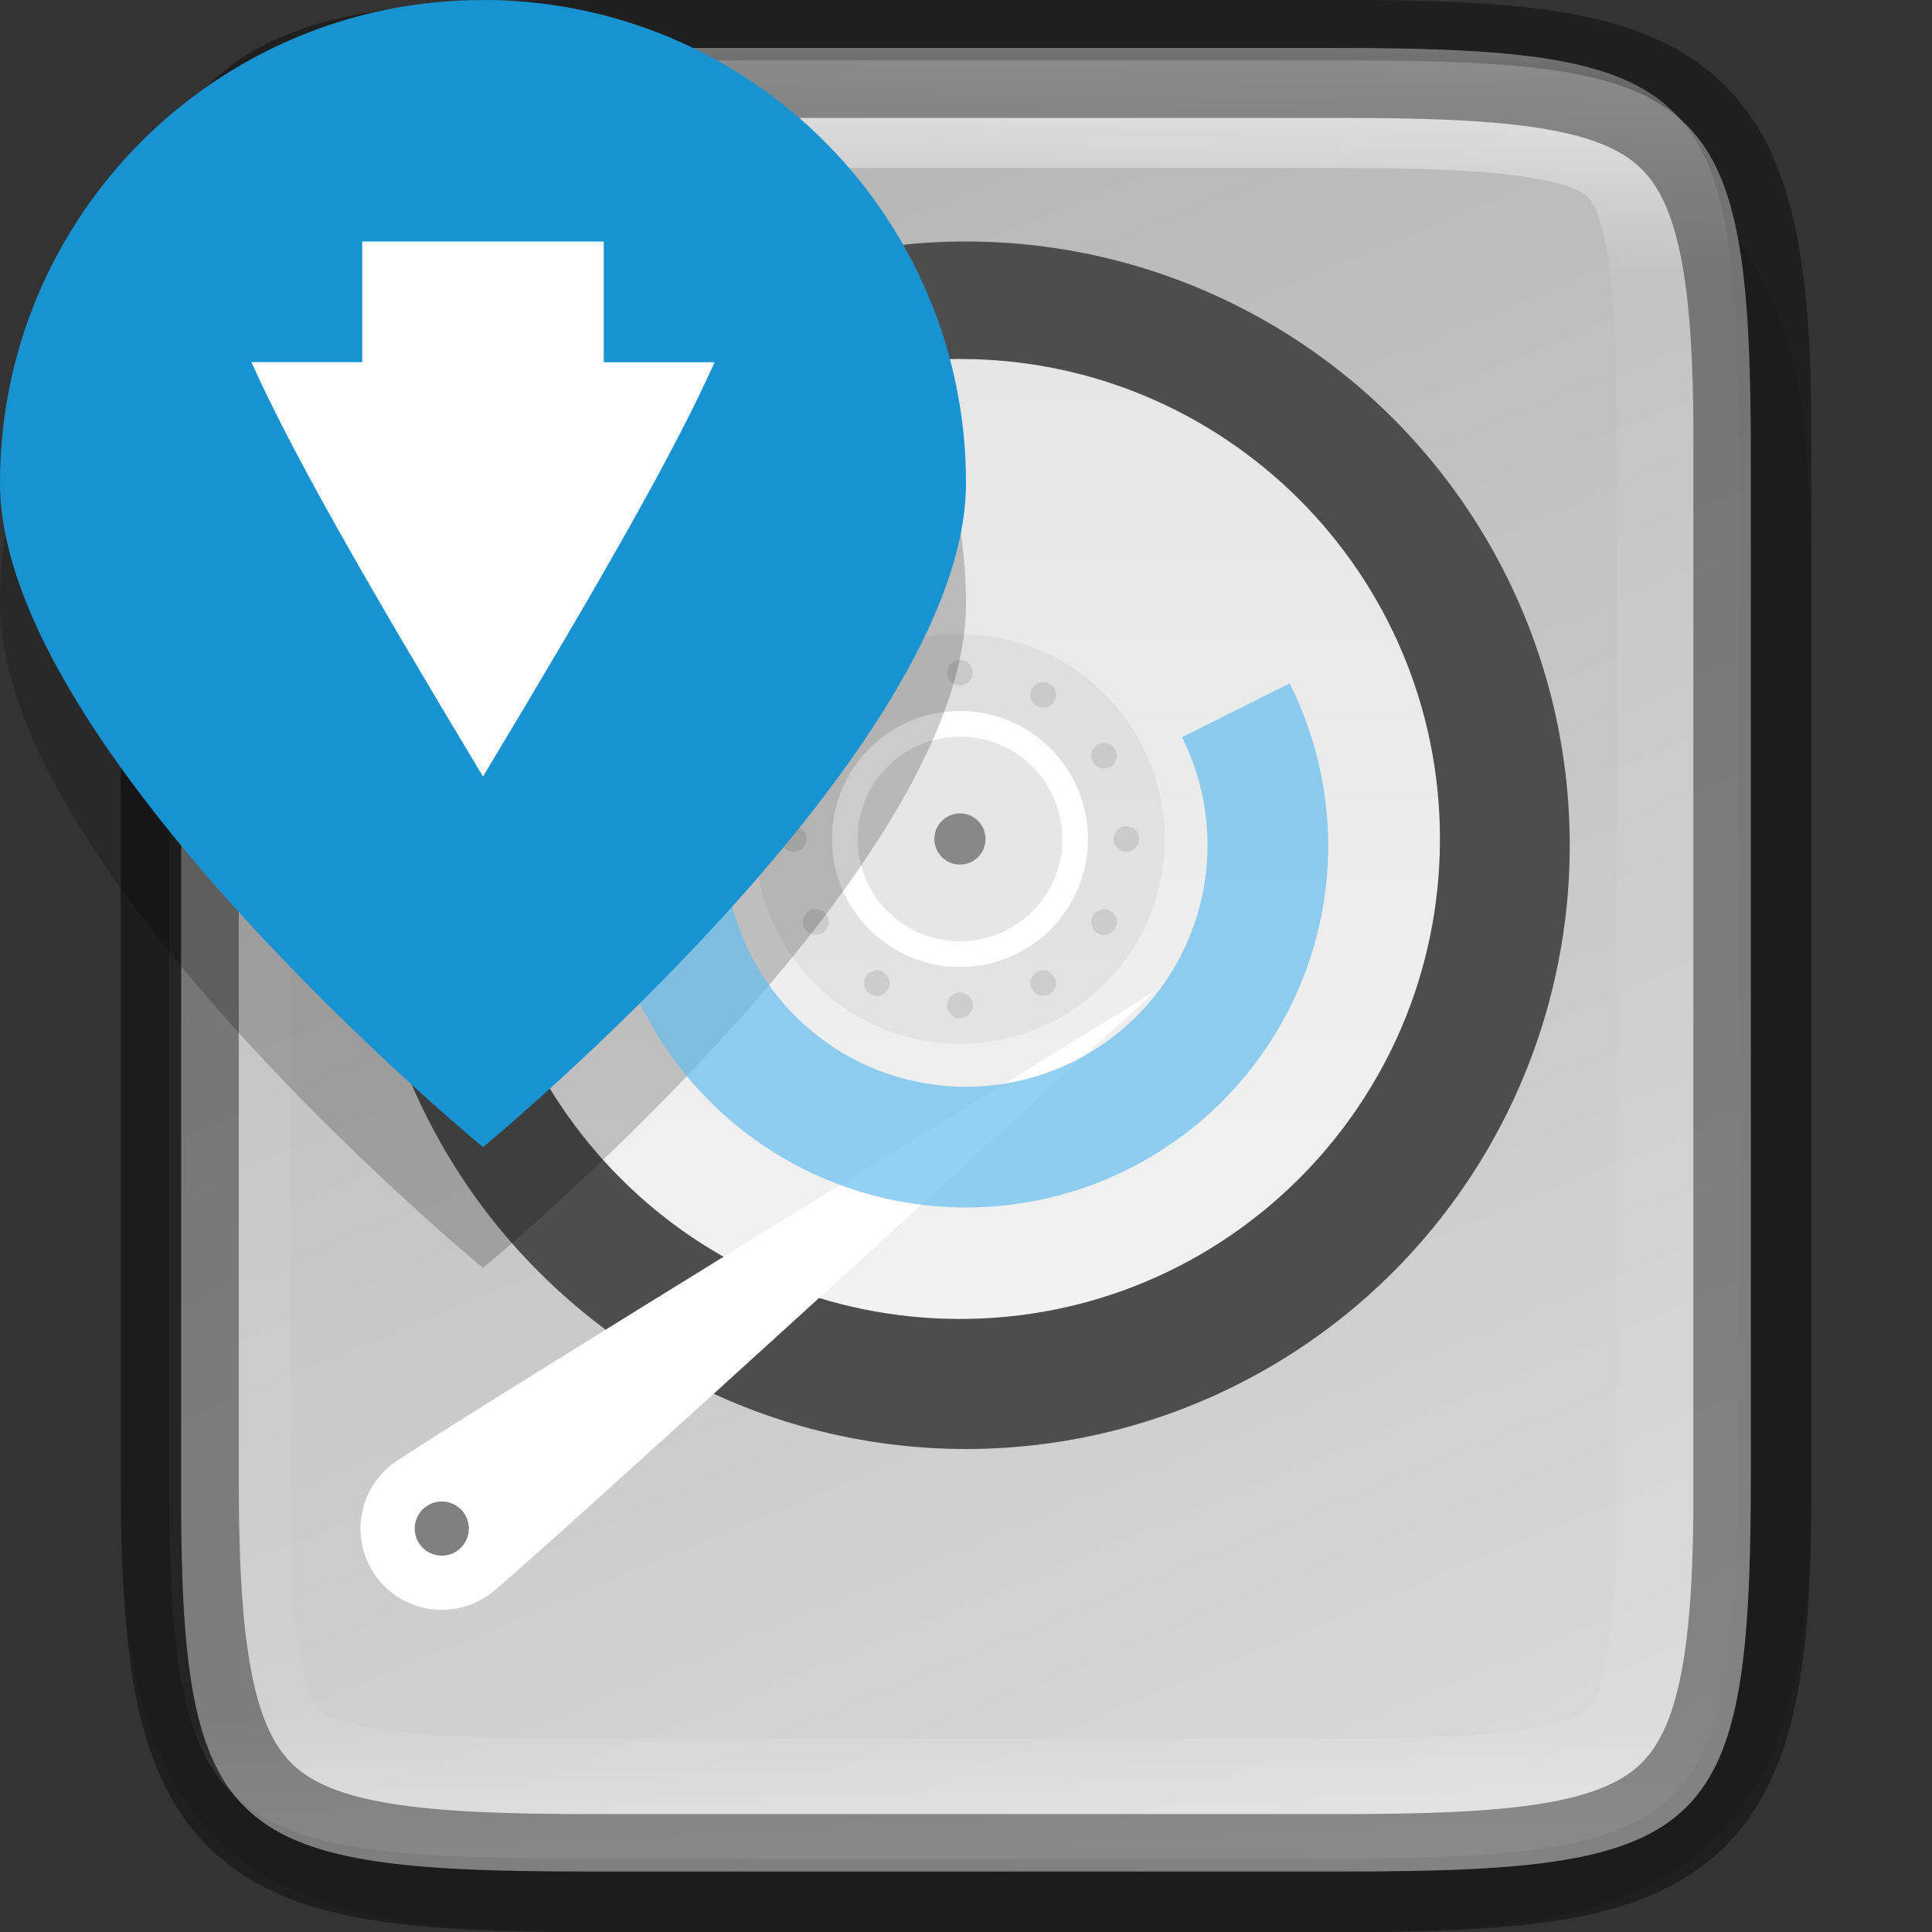 <?xml version="1.0" encoding="UTF-8" standalone="no"?>
<svg
   width="16"
   height="16"
   version="1"
   id="svg88"
   sodipodi:docname="ubiquity-kde.svg"
   inkscape:version="1.1 (c4e8f9ed74, 2021-05-24)"
   xmlns:inkscape="http://www.inkscape.org/namespaces/inkscape"
   xmlns:sodipodi="http://sodipodi.sourceforge.net/DTD/sodipodi-0.dtd"
   xmlns="http://www.w3.org/2000/svg"
   xmlns:svg="http://www.w3.org/2000/svg">
  <rect width="100%" height="100%" fill="#333333" stroke="none"/>
  <sodipodi:namedview
     id="namedview90"
     pagecolor="#ffffff"
     bordercolor="#666666"
     borderopacity="1.0"
     inkscape:pageshadow="2"
     inkscape:pageopacity="0.0"
     inkscape:pagecheckerboard="0"
     showgrid="false"
     inkscape:zoom="51.625"
     inkscape:cx="8"
     inkscape:cy="8.0096852"
     inkscape:window-width="1555"
     inkscape:window-height="752"
     inkscape:window-x="179"
     inkscape:window-y="212"
     inkscape:window-maximized="0"
     inkscape:current-layer="svg88" />
  <defs
     id="defs24">
    <linearGradient
       id="linearGradient920"
       x1="441.38"
       x2="52.966"
       y1="240.28"
       y2="401.43"
       gradientTransform="matrix(0 -.039 .039 0 -4.529 17.545)"
       gradientUnits="userSpaceOnUse">
      <stop
         stop-color="#b3b3b3"
         offset="0"
         id="stop2" />
      <stop
         stop-color="#d9d9d9"
         offset="1"
         id="stop4" />
    </linearGradient>
    <linearGradient
       id="linearGradient993"
       x1="328"
       x2="328"
       y1="237"
       y2="251"
       gradientUnits="userSpaceOnUse">
      <stop
         stop-color="#fff"
         offset="0"
         id="stop7" />
      <stop
         stop-color="#fff"
         stop-opacity=".098"
         offset=".125"
         id="stop9" />
      <stop
         stop-color="#fff"
         stop-opacity=".098"
         offset=".925"
         id="stop11" />
      <stop
         stop-color="#fff"
         stop-opacity=".498"
         offset="1"
         id="stop13" />
    </linearGradient>
    <clipPath
       id="clipPath983">
      <path
         d="m325.1 237c-2.808 0-3.11 0.288-3.096 3.102v7.796c-0.014 2.813 0.288 3.102 3.096 3.102h5.808c2.808 0 3.096-0.288 3.096-3.102v-7.796c0-2.813-0.288-3.102-3.096-3.102z"
         color="#000000"
         fill="#46a926"
         id="path16" />
    </clipPath>
    <linearGradient
       id="linearGradient1394"
       x1="77"
       x2="227"
       y1="156"
       y2="156"
       gradientTransform="rotate(90,152,156)"
       gradientUnits="userSpaceOnUse">
      <stop
         stop-color="#e6e6e6"
         offset="0"
         id="stop19" />
      <stop
         stop-color="#f2f2f2"
         offset="1"
         id="stop21" />
    </linearGradient>
  </defs>
  <path
     d="m5.096 1c-0.719 0-1.302 0.014-1.836 0.104-0.534 0.09-1.068 0.276-1.477 0.684-0.408 0.407-0.597 0.943-0.686 1.478-0.089 0.535-0.101 1.121-0.098 1.842v6.791c-3e-3 0.718 9e-3 1.302 0.098 1.836 0.089 0.535 0.277 1.071 0.686 1.478 0.408 0.407 0.942 0.594 1.477 0.684 0.534 0.09 1.117 0.104 1.836 0.104h5.809c0.719 0 1.301-0.014 1.834-0.104 0.533-0.09 1.068-0.278 1.475-0.686s0.594-0.943 0.684-1.477c0.09-0.534 0.104-1.115 0.104-1.836v-6.797c0-0.72-0.014-1.302-0.104-1.836-0.089-0.534-0.277-1.069-0.684-1.477s-0.941-0.596-1.475-0.686c-0.533-0.09-1.115-0.104-1.834-0.104z"
     color="#000000"
     color-rendering="auto"
     dominant-baseline="auto"
     image-rendering="auto"
     opacity=".1"
     shape-rendering="auto"
     solid-color="#000000"
     style="font-feature-settings:normal;font-variant-alternates:normal;font-variant-caps:normal;font-variant-ligatures:normal;font-variant-numeric:normal;font-variant-position:normal;isolation:auto;mix-blend-mode:normal;shape-padding:0;text-decoration-color:#000000;text-decoration-line:none;text-decoration-style:solid;text-indent:0;text-orientation:mixed;text-transform:none;white-space:normal"
     id="path26" />
  <path
     d="m4.854 0.5c-3.042 0-3.369 0.309-3.354 3.323v8.353c-0.015 3.014 0.312 3.323 3.354 3.323h6.292c3.042 0 3.354-0.309 3.354-3.323v-8.353c0-3.014-0.312-3.323-3.354-3.323z"
     color="#000000"
     fill="url(#linearGradient920)"
     id="path28" />
  <path
     transform="matrix(1.083 0 0 1.071 -347.33 -253.43)"
     d="m325.1 237c-2.808 0-3.11 0.288-3.096 3.102v7.796c-0.014 2.813 0.288 3.102 3.096 3.102h5.808c2.808 0 3.096-0.288 3.096-3.102v-7.796c0-2.813-0.288-3.102-3.096-3.102z"
     clip-path="url(#clipPath983)"
     color="#000000"
     fill="none"
     opacity=".7"
     stroke="url(#linearGradient993)"
     stroke-width="1.856"
     id="path30" />
  <path
     d="m11.087 15.512c2.897 0 3.44-0.303 3.425-3.255v-8.514c0.015-2.952-0.528-3.255-3.425-3.255h-6.173c-2.897 0-3.425 0.303-3.425 3.255v8.514c0 2.952 0.528 3.255 3.425 3.255z"
     color="#000000"
     fill="none"
     opacity=".4"
     stroke="#000"
     stroke-width=".977"
     id="path32" />
  <circle
     cx="8"
     cy="7"
     r="5"
     color="#000000"
     fill="#4d4d4d"
     id="circle34" />
  <g
     transform="matrix(.053 0 0 .053 -.106 -1.32)"
     enable-background="new"
     stroke-width="18.75"
     id="g72">
    <path
       d="m152 231c-41.421 0-75-33.579-75-75s33.579-75 75-75 75 33.579 75 75-33.579 75-75 75z"
       enable-background="new"
       fill="url(#linearGradient1394)"
       id="path36" />
    <ellipse
       cx="152"
       cy="156"
       rx="32"
       ry="32"
       enable-background="new"
       opacity=".05"
       id="ellipse38" />
    <ellipse
       cx="152"
       cy="156"
       rx="20"
       ry="20"
       enable-background="new"
       fill="#fff"
       id="ellipse40" />
    <g
       opacity=".1"
       stroke-width="18.75"
       id="g66">
      <circle
         transform="rotate(-30)"
         cx="53.636"
         cy="185.1"
         r="2"
         opacity="1"
         id="circle42" />
      <circle
         transform="rotate(-30)"
         cx="53.636"
         cy="237.1"
         r="2"
         opacity="1"
         id="circle44" />
      <circle
         transform="rotate(-60)"
         cx="-59.1"
         cy="183.64"
         r="2"
         opacity="1"
         id="circle46" />
      <circle
         transform="rotate(-60)"
         cx="-59.1"
         cy="235.64"
         r="2"
         opacity="1"
         id="circle48" />
      <circle
         transform="rotate(-90)"
         cx="-156"
         cy="126"
         r="2"
         opacity="1"
         id="circle50" />
      <circle
         transform="rotate(-90)"
         cx="-156"
         cy="178"
         r="2"
         opacity="1"
         id="circle52" />
      <circle
         transform="rotate(240)"
         cx="-211.1"
         cy="27.636"
         r="2"
         opacity="1"
         id="circle54" />
      <circle
         transform="rotate(240)"
         cx="-211.1"
         cy="79.636"
         r="2"
         opacity="1"
         id="circle56" />
      <circle
         transform="rotate(210 152 156)"
         cx="152"
         cy="130"
         r="2"
         enable-background="new"
         opacity="1"
         id="circle58" />
      <circle
         transform="rotate(210 152 156)"
         cx="152"
         cy="182"
         r="2"
         enable-background="new"
         opacity="1"
         id="circle60" />
      <circle
         transform="scale(-1)"
         cx="-152"
         cy="-182"
         r="2"
         opacity="1"
         id="circle62" />
      <circle
         transform="scale(-1)"
         cx="-152"
         cy="-130"
         r="2"
         opacity="1"
         id="circle64" />
    </g>
    <ellipse
       cx="152"
       cy="156"
       rx="16"
       ry="16"
       enable-background="new"
       opacity=".1"
       id="ellipse68" />
    <ellipse
       cx="152"
       cy="156"
       rx="4"
       ry="4"
       enable-background="new"
       fill="#888"
       id="ellipse70" />
  </g>
  <g
     transform="matrix(.052 -.021 .021 .052 -14.147 8.293)"
     enable-background="new"
     stroke-width="17.778"
     id="g78">
    <path
       d="m392.75 156.92s-117.99 44.04-124.4 45.755c-6.402 1.715-12.982-2.084-14.697-8.485-1.715-6.402 2.084-12.982 8.485-14.697 6.402-1.715 130.61-22.573 130.61-22.573z"
       enable-background="new"
       fill="#fff"
       id="path74" />
    <circle
       cx="265.25"
       cy="191.08"
       r="4"
       enable-background="new"
       fill="#808080"
       id="circle76" />
  </g>
  <path
     d="M 8,5 C 8,7.209 4,10.5 4,10.5 4,10.5 0,7.209 0,5 0,2.791 1.791,1 4,1 6.209,1 8,2.791 8,5 Z"
     enable-background="new"
     opacity=".2"
     id="path80" />
  <path
     d="M 7.412,4.059 A 3,3 0 0 0 5,7 3,3 0 0 0 8,10 3,3 0 0 0 11,7 3,3 0 0 0 10.68,5.66 L 9.789,6.105 A 2,2 0 0 1 10,7 2,2 0 0 1 8,9 2,2 0 0 1 6,7 2,2 0 0 1 7.607,5.041 Z"
     enable-background="new"
     fill="#66bef0"
     opacity=".7"
     id="path84" />
  <path
     d="m8 4c0 2.209-4 5.5-4 5.5s-4-3.291-4-5.5c0-2.209 1.791-4 4-4s4 1.791 4 4z"
     enable-background="new"
     fill="#1793d1"
     id="path82" />
  <path
     d="m3 2h2v1h0.918c-0.338 0.754-0.948 1.818-1.918 3.431-0.97-1.613-1.58-2.678-1.918-3.432h0.918z"
     color="#000000"
     fill="#fff"
     id="path86" />
</svg>
